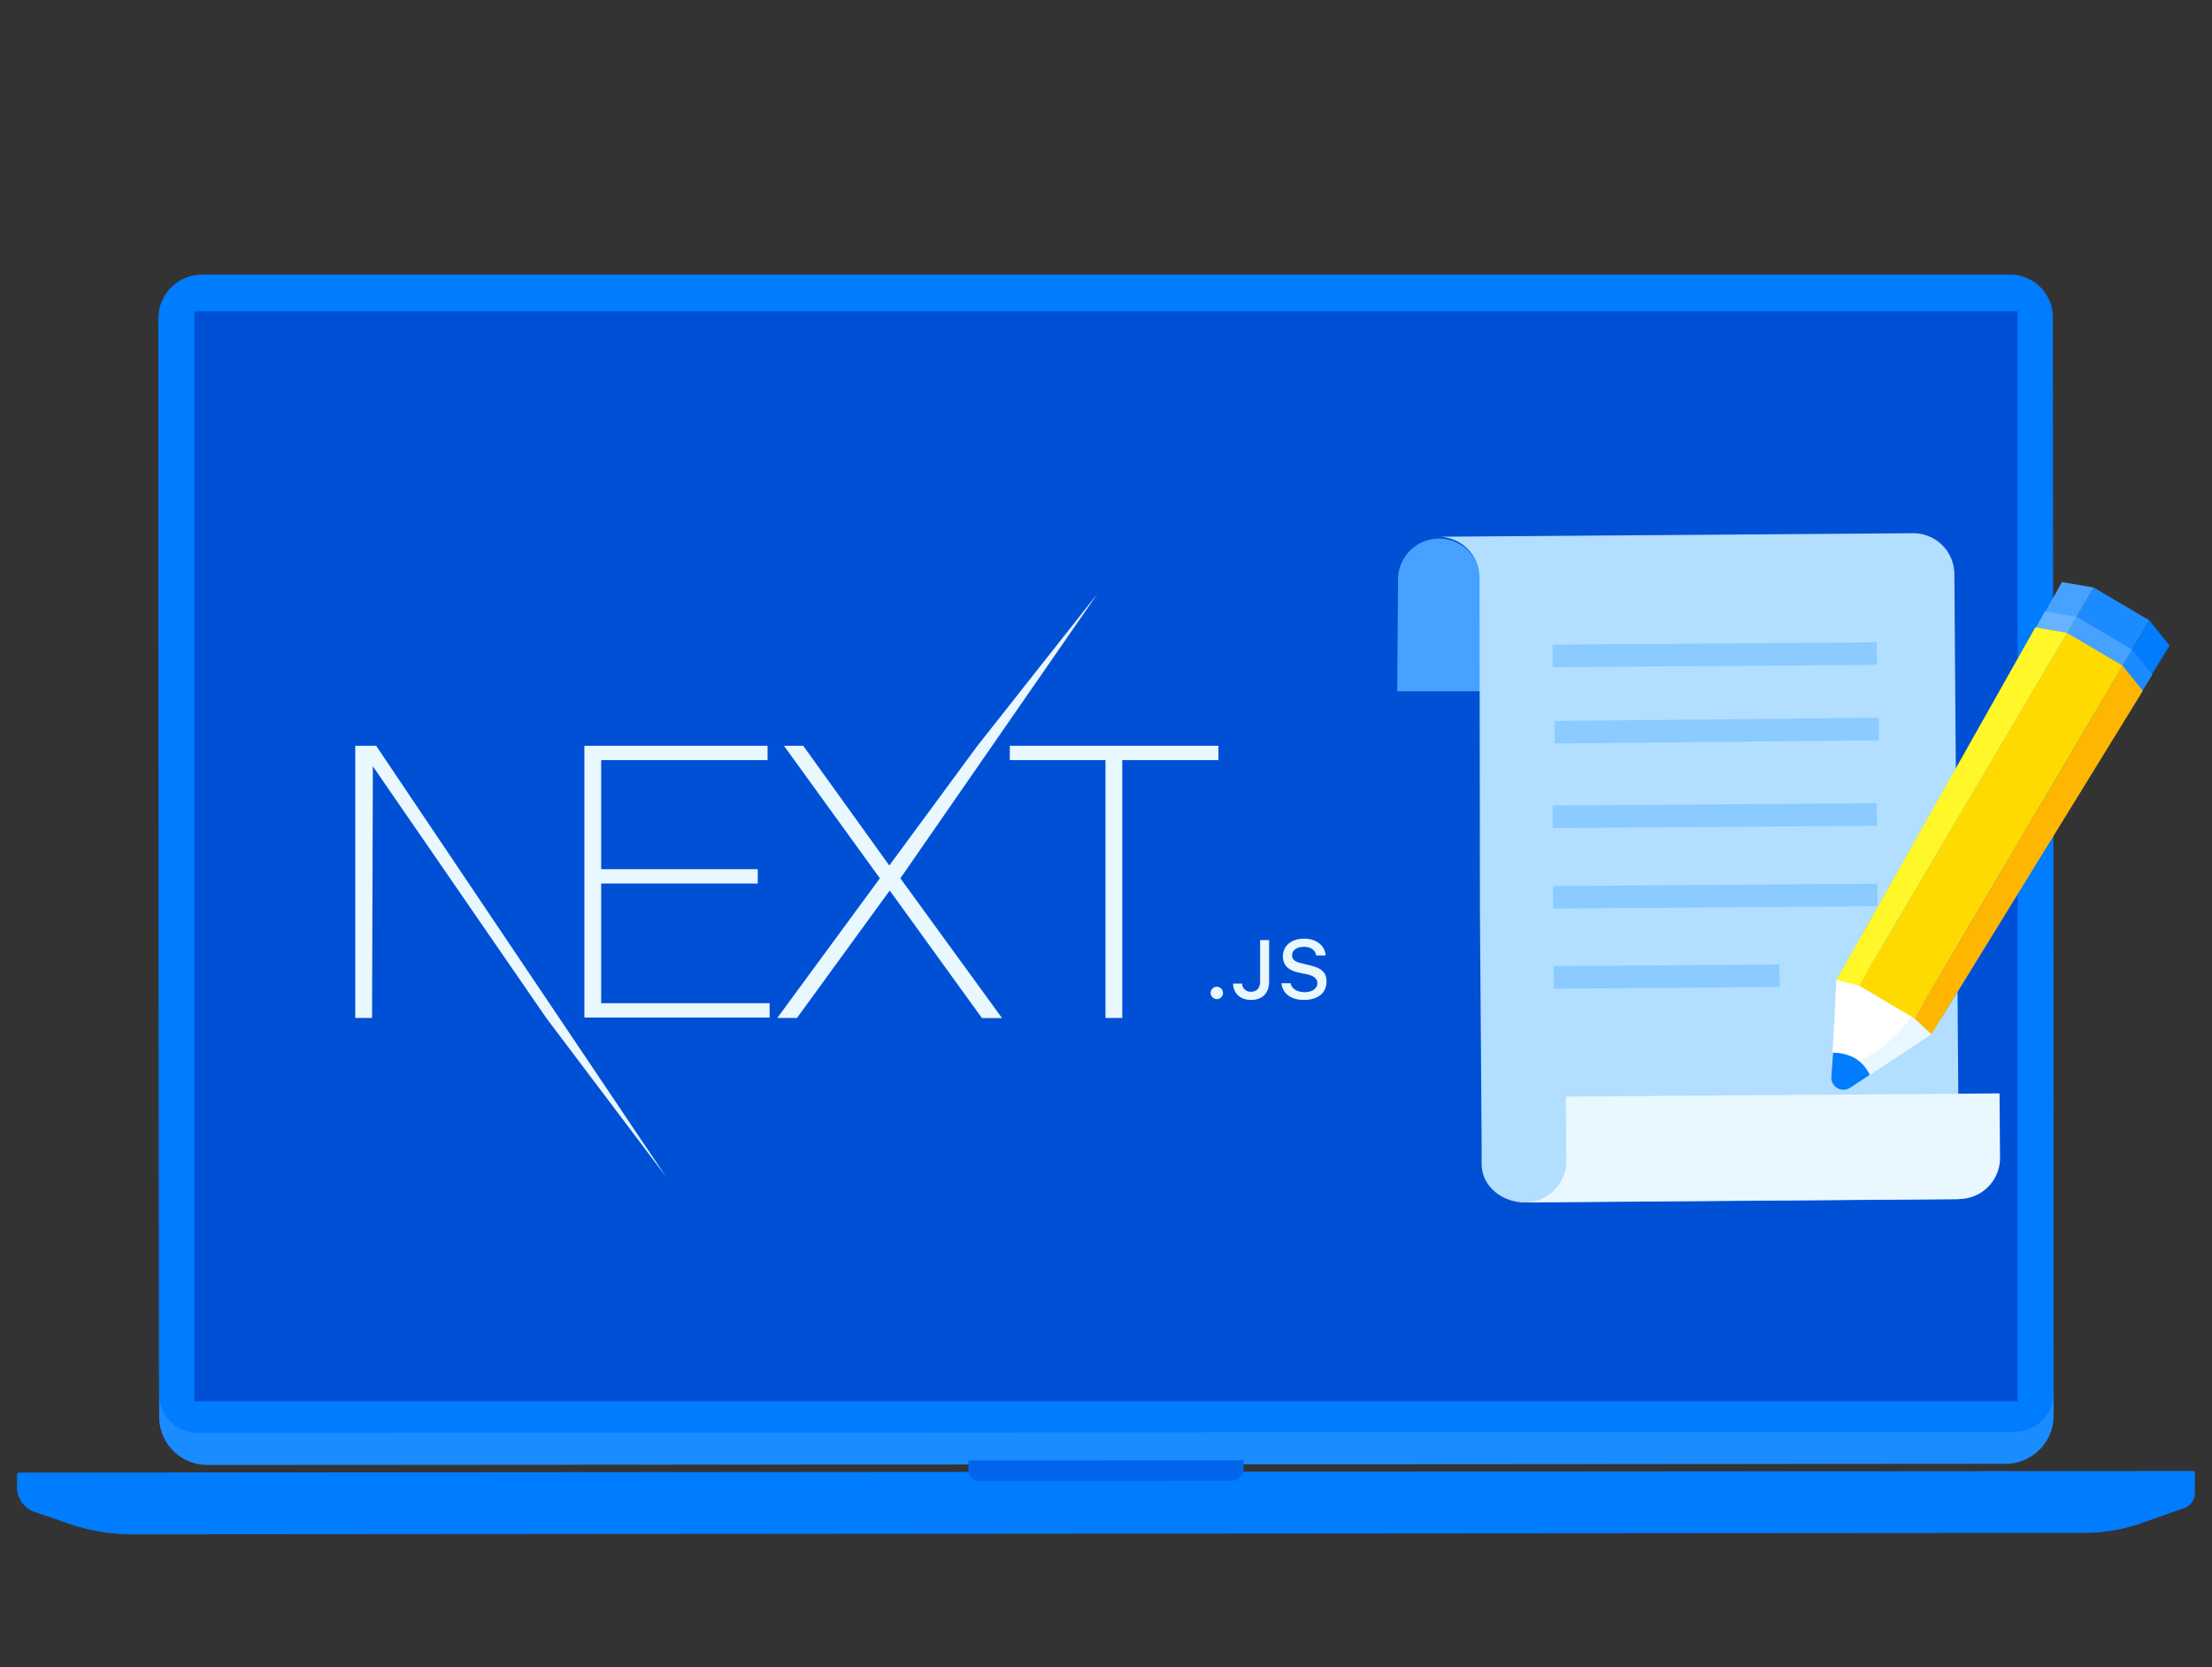<svg id="Ebene_1" data-name="Ebene 1" xmlns="http://www.w3.org/2000/svg" viewBox="0 0 544 410"><rect x="0" y="0" width="544" height="410" fill="#333333" stroke="none"/><defs><style>.cls-1{fill:#1a8cff;}.cls-2{fill:#007cff;}.cls-3{fill:#0065eb;}.cls-4{fill:#0050d5;}.cls-5{fill:#47a1ff;}.cls-6{fill:#b2deff;}.cls-7{fill:#e9f7ff;}.cls-8{fill:#8bcbff;}.cls-9{fill:#fff;}.cls-10{fill:#67b3ff;}.cls-11{fill:#ffda00;}.cls-12{fill:#ffb600;}.cls-13{fill:#fff727;}</style></defs><path class="cls-1" d="M493.2,360,51,360.28a11.85,11.85,0,0,1-11.86-11.85L39,102.28a33.38,33.38,0,0,1,33.29-33.4l399.14-.26A33.37,33.37,0,0,1,504.8,102v0l.25,246.15A11.86,11.86,0,0,1,493.2,360Z"/><path class="cls-2" d="M505.06,342.58,504.87,78A10.53,10.53,0,0,0,494.1,67.53H49.71A10.78,10.78,0,0,0,38.94,78.3l.19,264.59a9.5,9.5,0,0,0,9.52,9.5h0l446.91-.29a9.52,9.52,0,0,0,9.5-9.52Z"/><path class="cls-2" d="M539.05,361.75l-534.24.4a.6.6,0,0,0-.62.54v3.22a6.43,6.43,0,0,0,4.55,6l8.48,2.9a48,48,0,0,0,15.4,2.53l480-.36a42.54,42.54,0,0,0,14.09-2.42l10.4-3.66a3.89,3.89,0,0,0,2.67-3.55v-4.06C539.79,361.73,540,361.79,539.05,361.75Z"/><path class="cls-3" d="M238.15,359.16v2.35a2.71,2.71,0,0,0,2.71,2.71h0l62.07-.05a2.93,2.93,0,0,0,2.92-2.94v-2.12Z"/><rect class="cls-4" x="47.8" y="76.55" width="448.41" height="268.05"/><path class="cls-5" d="M448.94,233.14l-84.81.63c0-2.47,0-5.4,0-8.7,0-29.55-.08-80.52-.1-82.58a10.11,10.11,0,1,0-20.22.15c0,2.89-.2,27.37-.2,27.37H449.06Z"/><path class="cls-6" d="M480.76,156.93l-.06-7.63c0-3.38-.05-6.89-.06-8.17a10.11,10.11,0,0,0-10.19-10L353.67,132a10.11,10.11,0,0,1,10.19,10c0,2.06.07,53,.1,82.58l.34,45.82.08,11.84c0,1.75,0,3.22,0,4,0,5.58,5.17,9.52,10.75,9.48l106.67-.8Z"/><path class="cls-7" d="M373.82,295.59s0,.06,0,.09h1.35A11.9,11.9,0,0,1,373.82,295.59Z"/><path class="cls-7" d="M491.75,268.89l-106.66.79c0,4.65.09,13.29.11,15.8a10.13,10.13,0,0,1-10,10.19l106.67-.8a10.11,10.11,0,0,0,10-10.18C491.84,281.2,491.75,268.89,491.75,268.89Z"/><rect class="cls-8" x="381.84" y="197.79" width="79.74" height="5.53" transform="translate(-1.47 3.13) rotate(-0.42)"/><rect class="cls-8" x="381.84" y="178" width="79.74" height="5.53" transform="matrix(1, -0.01, 0.01, 1, -1.33, 3.13)"/><rect class="cls-8" x="381.84" y="158.22" width="79.74" height="5.53" transform="translate(-1.18 3.13) rotate(-0.42)"/><rect class="cls-8" x="381.98" y="217.58" width="79.74" height="5.53" transform="translate(-1.62 3.13) rotate(-0.42)"/><rect class="cls-8" x="382.13" y="237.37" width="55.53" height="5.53" transform="translate(-1.77 3.04) rotate(-0.42)"/><path class="cls-9" d="M451.62,241l-1.25,23.88a3,3,0,0,0,4.57,2.67l20-13.22a13.22,13.22,0,0,0-6.5-12.06C456.93,235.49,451.62,241,451.62,241Z"/><path class="cls-7" d="M450.48,263.28l-.11,1.62a3,3,0,0,0,4.57,2.67l20-13.22s1.49-16.33-2.28-8.79A32.81,32.81,0,0,1,450.48,263.28Z"/><rect class="cls-1" x="488.23" y="141.54" width="15.86" height="100.72" transform="translate(166.49 -225.62) rotate(30.56)"/><polygon class="cls-2" points="480.45 245.49 477.38 239.3 528.6 152.56 533.56 158.76 480.45 245.49"/><polygon class="cls-5" points="463.73 231.23 457.73 230.19 507.12 143.15 514.94 144.5 463.73 231.23"/><rect class="cls-5" x="483.99" y="148.72" width="15.86" height="100.72" transform="translate(169.55 -222.46) rotate(30.56)"/><polygon class="cls-1" points="477.61 250.1 473.14 246.48 524.36 159.75 529.32 165.94 477.61 250.1"/><polygon class="cls-10" points="459.49 238.41 455.8 238.72 502.88 150.33 510.7 151.68 459.49 238.41"/><rect class="cls-11" x="481.65" y="152.68" width="15.86" height="100.72" transform="translate(171.24 -220.72) rotate(30.56)"/><polygon class="cls-12" points="475 254.34 470.81 250.44 522.02 163.71 526.98 169.9 475 254.34"/><polygon class="cls-13" points="457.15 242.37 451.62 241.02 500.54 154.29 508.36 155.64 457.15 242.37"/><path class="cls-2" d="M450.79,258.9l-.06.79-.36,5.21a3,3,0,0,0,4.57,2.67l4.88-3.22h0a9.27,9.27,0,0,0-3.68-4.14A11,11,0,0,0,450.79,258.9Z"/><g id="Page-1"><g id="Black-Next.js"><g id="next-black"><g id="EXT-_-Type-something" data-name="EXT-+-Type-something"><path id="EXT" class="cls-7" d="M143.72,183.41h45.05v3.53H147.85v26.81h38.5v3.53h-38.5v29.44h41.43v3.52H143.72Zm49.08,0h4.74l21.17,29.44,21.67-29.44L269.91,146,221.43,216l25,34.37h-4.94L218.81,219,196,250.34h-4.84L216.39,216Zm55.54,3.53v-3.53h51.31v3.53H276v63.4h-4.13v-63.4Z"/><polygon id="Type-something" class="cls-7" points="87.37 183.41 92.51 183.41 163.77 289.35 134.34 250.34 91.7 188.45 91.5 250.34 87.37 250.34 87.37 183.41"/></g><path id="_.JS" data-name=".JS" class="cls-7" d="M299.25,245.71a1.52,1.52,0,1,0-1.52-1.51A1.56,1.56,0,0,0,299.25,245.71Zm4-3.93c0,2.52,1.81,4.13,4.43,4.13,2.82,0,4.44-1.71,4.44-4.54V231.19h-2.22v10.18c0,1.62-.81,2.52-2.22,2.52a2.07,2.07,0,0,1-2.22-2h-2.21Zm11.89-.1c.2,2.62,2.32,4.23,5.55,4.23,3.42,0,5.54-1.71,5.54-4.54,0-2.21-1.21-3.32-4.23-4l-1.62-.4c-1.91-.41-2.62-1-2.62-2,0-1.31,1.21-2.11,2.92-2.11s2.83.8,3,2.11H326c-.1-2.42-2.32-4.13-5.25-4.13-3.12,0-5.24,1.71-5.24,4.33,0,2.12,1.21,3.43,3.83,4l1.92.4c1.91.4,2.72,1.11,2.72,2.22,0,1.31-1.31,2.21-3.12,2.21s-3.33-.9-3.43-2.21h-2.22Z"/></g></g></g></svg>